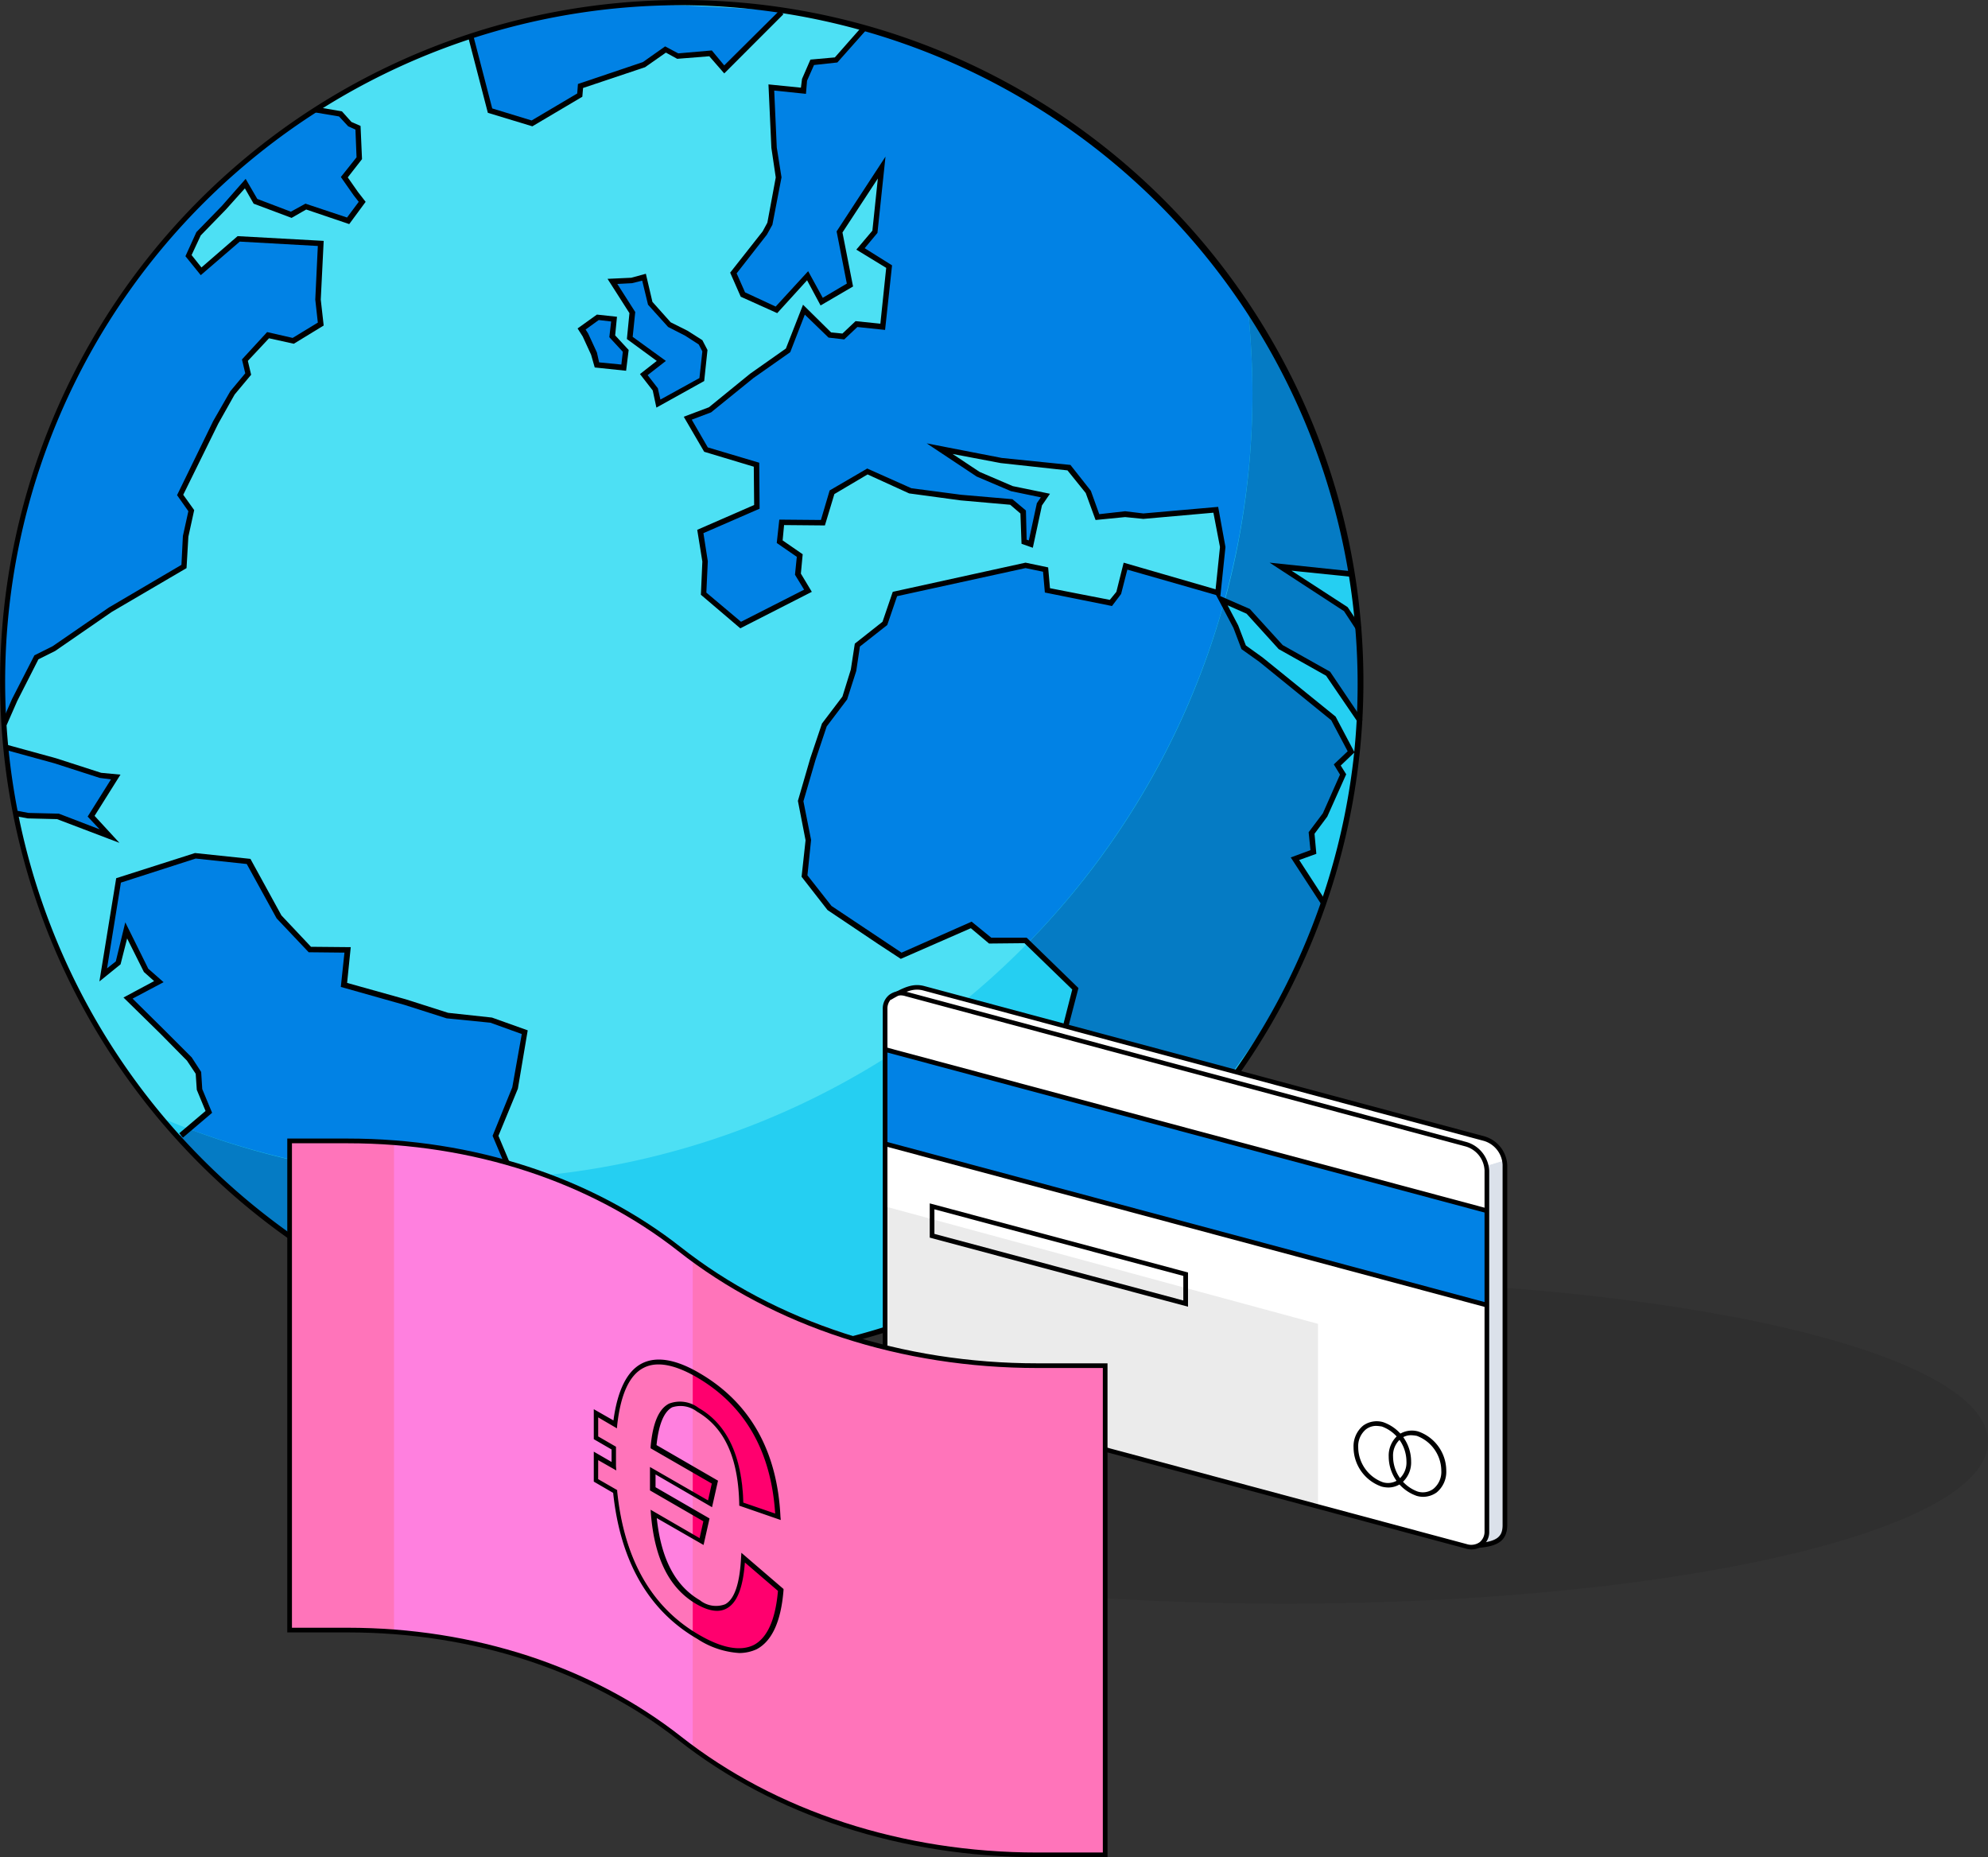 <svg id="_09" data-name="09" xmlns="http://www.w3.org/2000/svg" width="199.682" height="186.521" viewBox="0 0 199.682 186.521">
  <rect x="0" y="0" width="199.682" height="186.521" fill="#333333" stroke="none"/>
  <path id="路径_11628" data-name="路径 11628" d="M149.642,206.33c39,0,70.623-7.284,70.623-16.269s-31.619-16.269-70.623-16.269-70.624,7.283-70.624,16.269S110.637,206.33,149.642,206.33Z" transform="translate(-20.583 -45.27)" fill="rgba(0,0,0,0.08)"/>
  <path id="路径_11629" data-name="路径 11629" d="M68.6,136.736A68.189,68.189,0,1,0,.413,68.547,68.189,68.189,0,0,0,68.6,136.736Z" transform="translate(-0.108 -0.093)" fill="#4de0f4"/>
  <path id="路径_11630" data-name="路径 11630" d="M63.934,3.794l1.942,7.4,4.177,1.172,4.727-2.711.257-.806,6.485-2.162,1.905-1.722,1.429.769h3.261l1.429,1.612L95.518,1.3S82.84.35,79.506.68c-3.371.366-7.8,1.1-7.8,1.1L65.656,3.355Z" transform="translate(-16.654 -0.159)" fill="#0182e5"/>
  <path id="路径_11631" data-name="路径 11631" d="M111.152,3.875l-2.675,3.151-2.528.256-.806,1.356V9.995h-3.3l.183,5.789.512,2.968-.916,4.8-3.591,4.69.879,2.528,3.445,1.319,3-3.224,1.575,2.272,2.821-1.466-1.026-5.386,4.433-7.035-.916,6.742L110.9,25.9l2.785,1.759-.549,6.119-2.565-.293-1.356,1.209h-1.429L105,32.2l-1.466,3.994-7.548,5.826-2.418.989,1.8,3.041,5.057,1.612-.073,4.03-5.606,2.821.476,2.711-.183,3.151,3.737,3.261,6.889-3.334-1.063-1.576.11-1.832-2.052-1.576.146-1.685,4.324-.22.769-2.931,3.591-2.052,4.324,1.832,9.929,1.1,1.282,1.026.183,2.931.66.366.879-4.067.586-.953-3.408-.623-2.088-.989-1.5-.623-3.994-2.345,5.387.879,4.36.586,3.884.366,1.576,2.308.989,2.675,2.6-.256,1.8.073,4.581-.22,2.968-.183.7,3.664-.66,4.544-8.941-2.528-.769,2.418-.916,1.246-6.339-1.319-.257-2.015-1.942-.33L114.23,60.852l-1.1,2.895L110.31,65.8l-.33,2.382L109.32,71l-2.088,2.675-2.6,7.8.952,3.811-.4,3.59,2.418,3.591,7.072,4.653,7.071-3.224,1.979,1.833,3.664-.037,5.02,4.727-1.5,5.129,4.434,6.742-1.063,3.445,4.91,3.884S153.949,104.2,157.21,92.034l-2.858-4.544,1.942-.806-.257-1.869,1.8-2.565,1.246-3.188-.477-1.026,1.319-1.172-1.648-3.738-9.087-6.779-2.162-4.873,2.748,1.026,3.408,3.847,4.4,2.345L160.8,73.42v-5.13l-.183-4.214-1.283-1.832-6.559-4.324,7.292.733-.512-3.884-2.125-7.108-2.272-6.119-2.235-4.434-2.272-3.921-3.884-5.533-3.738-4.287L139.293,19.7l-3.371-3.115L132,13.622l-3.518-2.308L125.3,9.482,121.375,7.5l-3.848-1.576-3.884-1.319Z" transform="translate(-24.372 -1.01)" fill="#0182e5"/>
  <path id="路径_11632" data-name="路径 11632" d="M83.257,38.2l1.722,3v2.565l3.188,2.382-1.649,1.319.953,1.5.366,1.576,4.214-2.492.4-2.858-.4-1.136L88.79,42.372,87.031,40.32l-.513-2.455-1.429.293Z" transform="translate(-21.687 -9.863)" fill="#0182e5"/>
  <path id="路径_11633" data-name="路径 11633" d="M80.828,43.068l1.392.22L82.074,44.9l1.172,1.539v1.685l-2.675-.293L79.143,44.57,79,44.24Z" transform="translate(-20.578 -11.219)" fill="#0182e5"/>
  <path id="路径_11634" data-name="路径 11634" d="M32.147,14.875l2.345.44.843.953.7.55.22,2.711-1.429,2.125,1.722,2.528L35.115,26.05l-4.1-1.466-1.5.769-3.664-1.209-1.026-1.685L20.165,27.3l-.953,2.089,1.209,1.759,3.737-3.224,8.281.4L32.11,33.6l.073,2.748-2.638,1.685-2.382-.513-2.308,2.345.073,1.576-1.466,1.869-5.13,9.966.22.733.769,1.209L18.7,57.891l-.147,2.931-8.281,4.837L6.5,68.151,5.252,69.1l-1.429.843L.562,76.835V68.261l.989-8.391L3.384,52.4l2.052-5.716,2.162-4.8,3-5.5,3.518-5.02,2.895-3.554,3.737-3.994,3.481-3.261,3.847-3.078Z" transform="translate(-0.146 -3.875)" fill="#0182e5"/>
  <path id="路径_11635" data-name="路径 11635" d="M.811,101.484,5.9,102.876l3.627,1.356,2.162.22-2.235,3.884,1.759,2.381-2.308-1.245L6.124,108.41l-2.931-.073-1.356-.11Z" transform="translate(-0.211 -26.435)" fill="#0182e5"/>
  <path id="路径_11636" data-name="路径 11636" d="M14.038,127.866l1.026-5.753.55-3.518,7.878-2.345,5.166.586,2.931,5.459,3.078,3.371,3.884.073-.33,3.517,9.124,2.492,2.162.733,3.481.366,3.371,1.209-.916,5.569-1.905,4.727,1.832,4.763-4.031,3,4.25,5.276.586,5.9.513,1.869-7.035-2.015-8.171-3.371-6.339-3.774-6.192-4.544-4.8-4.214-2.638-2.711,3.114-2.748-.953-2.272v-1.246l-1.209-2.015-4.4-4.03L16.457,130.5l3.078-1.576-1.282-1.319-1.942-3.994-.769,3.334-1.466,1.209Z" transform="translate(-3.657 -30.282)" fill="#0182e5"/>
  <path id="路径_11637" data-name="路径 11637" d="M131.1,41.681a84.757,84.757,0,0,1,.476,8.647,79.01,79.01,0,0,1-109.41,72.879A68.141,68.141,0,0,0,131.1,41.681Z" transform="translate(-5.774 -10.857)" fill="#25cff2"/>
  <path id="路径_11638" data-name="路径 11638" d="M166.464,107.661l1.942-.807-.257-1.868,1.8-2.565,1.246-3.187-.476-1.026,1.319-1.172L170.385,93.3,161.3,86.519l-2.015-4.507a78.81,78.81,0,0,1-19.64,34.04l4.836,4.544-1.5,5.13,4.433,6.741-1.063,3.445,4.91,3.884s9.526-9.966,14.986-20.189a73.023,73.023,0,0,0,3-7.218c0-.073.036-.109.036-.183Z" transform="translate(-36.375 -21.363)" fill="#057bc4"/>
  <path id="路径_11639" data-name="路径 11639" d="M168.658,41.73a83.816,83.816,0,0,1,.476,8.647,79.738,79.738,0,0,1-2.785,20.849l2.492.916,3.408,3.847,4.4,2.345,3.224,4.727v-5.13l-.183-4.214L178.4,71.885l-6.669-4.1,7.292.733-.4-2.821c-.146-.733-.33-1.5-.513-2.235l-1.759-5.9-1.979-5.276c-.33-.769-.7-1.576-1.063-2.345L172.1,47.556a13.542,13.542,0,0,0-.7-1.246l-.989-1.685c-.512-.879-1.063-1.722-1.612-2.565Z" transform="translate(-43.332 -10.87)" fill="#057bc4"/>
  <path id="路径_11640" data-name="路径 11640" d="M25.212,153.262l-.916.806c1.356,1.5,2.785,2.931,4.25,4.324l3,2.638c.037.037.073.037.11.073l6.156,4.507c.037.036.073.036.11.073l4.47,2.675q1.7.934,3.518,1.759l5.753,2.382c.44.146.916.33,1.356.476l5.936,1.722c.147.036.256.073.4.109l-.513-1.869-.586-5.9-4.25-5.276,4.031-3-.22-.512c-1.539.073-3.115.146-4.69.146A78.529,78.529,0,0,1,25.212,153.262Z" transform="translate(-6.329 -39.923)" fill="#057bc4"/>
  <path id="路径_11641" data-name="路径 11641" d="M138.525,119.267l-4.69-3.847,1.282-3.371-4.544-6.559,1.319-5.166-4.8-4.653-3.554.036-1.832-1.539-7.035,3.078-2.236-1.466-5.13-3.444L104.706,89l.4-3.664-.77-3.957,1.246-4.287,1.172-3.481L108.81,70.9l.842-2.711.4-2.6,2.784-2.2,1.026-3,.147-.037L127.2,57.454l2.272.476.183,2.089,6.009,1.173.66-.806.733-2.931,9.234,2.675.44-4.25-.66-3.444-7.035.623-1.833-.183-2.968.293-.989-2.711-1.832-2.272-6.705-.733-4.837-.916,2.712,1.8,3.334,1.429,3.737.769-.806,1.173-.916,4.25-1.136-.4-.11-3.041-1.026-.879-4.984-.44-5.166-.7-4.177-1.905L108,50.565l-.952,3.151-4.1-.037-.146,1.539,2.015,1.392-.183,1.942,1.1,1.832L98.55,64.049l-3.958-3.371.146-3.334-.513-3.188,5.716-2.492-.036-3.847-4.983-1.5L92.871,42.8l2.528-.953,4.14-3.371,3.591-2.528,1.722-4.4,2.821,2.785,1.136.11,1.319-1.246,2.491.257.586-5.606-3-1.832,1.612-1.905.549-5.24-3.554,5.423,1.063,5.423-3.261,1.905-1.356-2.528-3,3.3-3.664-1.649-1.063-2.418,3.261-4.14.476-.879.843-4.543-.44-2.968-.293-6.376,3.261.33.11-.879.843-1.942,2.454-.22,2.712-3.078.4.366L108.3,7.219l-2.345.256-.7,1.576-.11,1.319-3.188-.33.257,5.716.476,3-.916,4.763-.55.989L98.184,28.4l.843,1.905,3.078,1.429,3.261-3.554,1.466,2.675,2.418-1.429-1.026-5.24,4.91-7.511-.807,7.658-1.282,1.539,2.748,1.722-.7,6.486-2.785-.293-1.319,1.246-1.576-.183-2.382-2.308-1.465,3.774-3.7,2.6-4.25,3.444-1.942.733,1.612,2.785,5.166,1.539.037,4.617-5.643,2.455.44,2.821-.146,3.151,3.481,2.931,6.338-3.224-.916-1.5.183-1.8-2.015-1.392.257-2.345,4.178.037.879-2.968L111.3,48l4.433,1.979,5.02.66,5.13.44,1.356,1.136.073,2.931.22.073.806-3.737.4-.586-3-.623-3.445-1.466-5.02-3.334,7.548,1.466,6.889.7,2.052,2.6.843,2.345,2.6-.293,1.833.22,7.511-.66.733,4.03-.513,4.947-9.343-2.675L136.8,60.6l-.916,1.209-6.742-1.356-.183-2.089L127.2,58l-12.9,2.821-.989,2.895-2.748,2.162-.366,2.455-.916,2.858-2.052,2.711L106.1,77.277l-1.209,4.141.77,3.884-.367,3.554,2.418,3.078,7.036,4.69,7.035-3.115,1.978,1.612h3.554l5.2,5.057-1.356,5.2,4.544,6.595-1.209,3.3,4.4,3.59Z" transform="translate(-24.192 -0.945)"/>
  <path id="路径_11642" data-name="路径 11642" d="M181.164,83.192l-1.246-1.905-7.475-4.873,8.354.879-.073.55-6.082-.623,5.642,3.664L181.64,82.9Z" transform="translate(-44.919 -19.905)"/>
  <path id="路径_11643" data-name="路径 11643" d="M175.735,111.856l-3.078-4.726,1.979-.733-.183-1.8,1.429-1.9,1.722-3.885-.623-1.026,1.393-1.319-1.649-3.114-7.218-5.863-1.8-1.282-.806-2.125-1.8-3.408,3.445,1.5,3.3,3.627,4.763,2.675,3.261,4.837-.439.293-3.225-4.727-4.763-2.675-3.224-3.554-1.906-.843,1.063,2.015.77,2.015,1.685,1.209,7.329,5.936,1.9,3.591L177.677,97.9l.549.879-1.9,4.25-1.282,1.722.183,2.015-1.722.623,2.711,4.177Z" transform="translate(-43.009 -21.015)"/>
  <path id="路径_11644" data-name="路径 11644" d="M87.424,50.619,87.057,48.9l-1.282-1.649,1.686-1.319-3-2.2.256-2.6-2.2-3.444,2.382-.11,1.466-.4.66,2.821,1.832,2.052,1.685.843,1.5.953.513.989-.33,3.115Zm-.879-3.261,1.026,1.319.256,1.136,3.921-2.162.293-2.675-.366-.7L90.318,43.4,88.6,42.521l-2.015-2.235-.586-2.418-1.026.256L83.5,38.2l1.8,2.821-.257,2.492,3.334,2.418Z" transform="translate(-21.494 -9.683)"/>
  <path id="路径_11645" data-name="路径 11645" d="M83.324,48.364l-3.151-.33-.366-1.282-.843-1.832-.513-.806,1.942-1.392,2.015.22-.183,1.869,1.356,1.466Zm-2.711-.843,2.235.22.147-1.282-1.356-1.466.183-1.576-1.246-.147-1.319.953.256.4.879,1.905Z" transform="translate(-20.436 -11.128)"/>
  <path id="路径_11646" data-name="路径 11646" d="M70.036,13.05l-4.47-1.356L63.587,4.073l.513-.147,1.905,7.328,3.957,1.209,4.58-2.711.073-.953,6.522-2.2,2.235-1.576,1.319.7,3.371-.293,1.246,1.5L94.879,1.4l.367.4L89.309,7.737l-1.5-1.722-3.224.256-1.136-.623L81.358,7.114,75.129,9.2l-.073.879Z" transform="translate(-16.564 -0.364)"/>
  <path id="路径_11647" data-name="路径 11647" d="M.728,76.6l-.513-.22L1.277,73.96,3.512,69.6l1.832-.916L10.987,64.8l7.292-4.287.147-2.895.55-2.492-1.136-1.612,3.627-7.438,1.722-3,1.5-1.8-.33-1.392,2.528-2.748,2.565.586,2.528-1.539-.256-2.308.256-5.386-7.841-.44L20.221,31.42l-1.539-1.905,1.1-2.418,2.565-2.638,2.382-2.711L25.9,23.762l3.371,1.282,1.466-.806,4.177,1.392,1.173-1.576-.513-.66-1.282-1.832,1.576-1.979-.11-2.785-.733-.33-.916-.989-2.382-.4.11-.55,2.565.44.953,1.063.916.4.147,3.334L34.987,21.6l1.026,1.466.769.989L35.134,26.29,30.81,24.825l-1.466.843-3.811-1.429L24.654,22.7l-1.905,2.125-2.528,2.6L19.3,29.4l.989,1.246L23.921,27.5l8.647.476-.293,5.9.293,2.6-3,1.832-2.492-.55-2.125,2.272.33,1.392L23.628,43.4l-1.649,2.931-3.518,7.145,1.1,1.539-.586,2.675-.183,3.151-7.511,4.4L5.6,69.16,3.915,70,1.79,74.18Z" transform="translate(-0.056 -3.784)"/>
  <path id="路径_11648" data-name="路径 11648" d="M12.179,110.994l-6.266-2.382-2.931-.073-1.209-.22.11-.549,1.173.22,3.041.073,4.1,1.576-1.209-1.282,2.345-3.738-1.136-.146-4.544-1.466L.711,101.65l.147-.512L5.8,102.494l4.543,1.466,1.942.183-2.6,4.141Z" transform="translate(-0.185 -26.345)"/>
  <path id="路径_11649" data-name="路径 11649" d="M56.291,164.879l-.55-1.356-.44-5.972-4.507-5.423,4.177-3.188-1.979-4.69,1.979-4.873.953-5.35-3.151-1.136-4.4-.439-4.25-1.356-6.376-1.8.366-3.444-3.591-.037L31.3,122.412l-3-5.459-5.13-.549-7.511,2.418-1.392,8.611.879-.7.953-3.921,2.308,4.654,1.539,1.356-3.115,1.649,3.188,3.151,2.748,2.748.953,1.466.11,1.722.989,2.381-2.931,2.492-.366-.44,2.638-2.235-.879-2.125-.11-1.612-.879-1.319-2.638-2.675-3.737-3.664,3.078-1.648-1.026-.916-1.685-3.371-.66,2.6-2.125,1.722,1.686-10.369,7.914-2.528,5.569.586,3.115,5.679,2.968,3.151,3.994.037-.366,3.59,5.9,1.649,4.25,1.356,4.4.476,3.591,1.283-.989,5.862L53.58,144.25l2.052,4.873-4.067,3.114,4.287,5.093.4,6.083.55,1.246Z" transform="translate(-3.515 -30.178)"/>
  <path id="路径_11650" data-name="路径 11650" d="M68.605,136.936a68.678,68.678,0,0,1-7.255-.367A68.47,68.47,0,1,1,136.575,75.6a68.483,68.483,0,0,1-67.969,61.337ZM68.422.521a67.939,67.939,0,1,0,67.6,75.041l.257.037-.257-.037A68.21,68.21,0,0,0,68.422.521Z" transform="translate(0 0)"/>
  <path id="路径_11651" data-name="路径 11651" d="M120.2,136.286V172.51l.438,1.375.782.844.875.438,56.288,15.065,1.219-.063,1.407-.281.781-.469.407-.751.031-36.754-.625-1.656-.751-.688-.844-.344L123.635,134.1l-1.266.17-1.594.8Z" transform="translate(-31.31 -34.931)" fill="#fff"/>
  <path id="路径_11652" data-name="路径 11652" d="M120.409,142.679l60.226,15.971v9.438l-60.226-16Z" transform="translate(-31.365 -37.166)" fill="#0182e5"/>
  <path id="路径_11653" data-name="路径 11653" d="M201.591,158.14l1.625-.5.156,1.063v35.63l-.281,1.094-.594.469-1.251.469h-.625l.719-.626.25-.719.031-.781Z" transform="translate(-52.26 -41.063)" fill="#dbe1ea"/>
  <path id="路径_11654" data-name="路径 11654" d="M120.409,135.537l.907-.656.937-.688,1.438-.094,1,.219,56.256,15,.907.938.469,1.25-1.625.5-.75-1.469-.75-.625-.969-.344L122.1,134.724l-.375.063Z" transform="translate(-31.365 -34.931)" fill="#fff"/>
  <path id="路径_11655" data-name="路径 11655" d="M179.033,190.672a1.952,1.952,0,0,1-.594-.094l-56.288-15.1a3.169,3.169,0,0,1-2.25-2.875V136.416a1.753,1.753,0,0,1,.688-1.469,1.976,1.976,0,0,1,1.688-.282l56.288,15.1a3.169,3.169,0,0,1,2.25,2.875V188.86a1.754,1.754,0,0,1-.688,1.469A1.893,1.893,0,0,1,179.033,190.672Zm-.469-.532a1.472,1.472,0,0,0,1.282-.187,1.354,1.354,0,0,0,.5-1.094V152.605a2.63,2.63,0,0,0-1.906-2.406l-56.288-15.1a1.472,1.472,0,0,0-1.282.188,1.354,1.354,0,0,0-.5,1.094v36.254a2.632,2.632,0,0,0,1.906,2.407Z" transform="translate(-31.233 -35.06)"/>
  <path id="路径_11656" data-name="路径 11656" d="M120.218,142.214l-.121.453,60.436,16.193.121-.453Z" transform="translate(-31.284 -37.045)"/>
  <path id="路径_11657" data-name="路径 11657" d="M120.251,155.034l-.121.453,60.437,16.193.121-.453Z" transform="translate(-31.292 -40.384)"/>
  <path id="路径_11658" data-name="路径 11658" d="M152.223,173.806l-25.941-6.938V163.43l25.941,6.938Zm-25.472-7.313,25,6.688v-2.469l-25-6.688Z" transform="translate(-32.895 -42.571)"/>
  <path id="路径_11659" data-name="路径 11659" d="M187.346,199.673a2.771,2.771,0,0,1-.688-.094,4.185,4.185,0,0,1-2.813-3.938,2.682,2.682,0,0,1,.969-2.187,2.335,2.335,0,0,1,2-.344,4.184,4.184,0,0,1,2.813,3.938,2.685,2.685,0,0,1-.969,2.187A2.2,2.2,0,0,1,187.346,199.673Zm-1.219-6.188a1.7,1.7,0,0,0-1.032.344,2.2,2.2,0,0,0-.782,1.813,3.762,3.762,0,0,0,2.469,3.5,1.774,1.774,0,0,0,1.594-.281,2.2,2.2,0,0,0,.782-1.813,3.763,3.763,0,0,0-2.469-3.5A4.416,4.416,0,0,0,186.127,193.485Z" transform="translate(-47.889 -50.28)"/>
  <path id="路径_11660" data-name="路径 11660" d="M192.09,200.941a2.369,2.369,0,0,1-.657-.094,4.184,4.184,0,0,1-2.812-3.938,2.682,2.682,0,0,1,.969-2.187,2.336,2.336,0,0,1,2-.344,4.184,4.184,0,0,1,2.812,3.938,2.685,2.685,0,0,1-.969,2.187A2.37,2.37,0,0,1,192.09,200.941Zm-1.219-6.188a1.7,1.7,0,0,0-1.031.344,2.2,2.2,0,0,0-.782,1.813,3.762,3.762,0,0,0,2.469,3.5,1.774,1.774,0,0,0,1.594-.281,2.2,2.2,0,0,0,.782-1.813,3.763,3.763,0,0,0-2.469-3.5A4.415,4.415,0,0,0,190.871,194.753Z" transform="translate(-49.133 -50.611)"/>
  <path id="路径_11661" data-name="路径 11661" d="M179.962,190.307l-.032-.469c1.844-.187,2.438-.625,2.438-1.813V151.833a2.63,2.63,0,0,0-1.906-2.406l-56.288-15.1c-1.063-.281-1.938.188-3.25.938l-.219-.407c1.375-.75,2.344-1.313,3.594-.969l56.288,15.1a3.17,3.17,0,0,1,2.25,2.875v36.192C182.806,189.713,181.712,190.151,179.962,190.307Z" transform="translate(-31.442 -34.851)"/>
  <path id="路径_11662" data-name="路径 11662" d="M163.65,175.623l-43.631-11.832v18.2l43.631,12.117Z" transform="translate(-31.263 -42.666)" fill="rgba(0,0,0,0.08)"/>
  <path id="路径_11663" data-name="路径 11663" d="M121.3,177.539s-14.265.658-22.072-1.85a128.636,128.636,0,0,1-12.321-4.546l-5.863-3.48-4.985-3.637-4.922-2.947L66.4,158.915l-8.716-2.633-5.675-.941-7.556-.376H39.314v49.1h5.267l6.584.314,5.863.878,5.2,1.317,5.142,1.85,5.142,2.508L75.871,213l2.6,1.912,3.512,2.508,5.8,3.261,5.957,2.477,7.054,2.006,7.054,1.129,6.616.345H121.3Z" transform="translate(-10.241 -40.366)" fill="#ff74ba"/>
  <path id="路径_11664" data-name="路径 11664" d="M83.522,166.816V216.04s-13.011-9.97-20.536-10.221c0,0-7.493-1.536-9.468-1.568V154.965s9.5.753,15.739,3.606,8.9,4.389,8.9,4.389Z" transform="translate(-13.941 -40.366)" fill="#ff80df"/>
  <path id="路径_11665" data-name="路径 11665" d="M99.668,207.783c-.5,5.957-3.323,7.587-8.277,4.734-4.891-2.822-7.681-7.776-8.371-14.611l-1.944-1.128V194.3l1.787,1.035a8.507,8.507,0,0,1-.031-.878V194.4a7.361,7.361,0,0,1,.031-.847l-1.787-1.035v-2.477l1.944,1.129c.69-6.051,3.48-7.776,8.34-4.954,4.985,2.885,7.713,7.744,8.057,14.234l-3.668-1.285c-.094-4.765-1.6-7.87-4.358-9.469-2.634-1.5-4.076-.314-4.452,3.7l6.145,3.543-.5,2.194-5.769-3.323v1.818l5.393,3.1-.5,2.194-4.8-2.79c.376,4.452,1.85,7.337,4.483,8.873,2.759,1.6,4.264.189,4.484-4.483Z" transform="translate(-21.119 -48.162)" fill="#ff006e"/>
  <path id="路径_11666" data-name="路径 11666" d="M90.711,208.515c-2.195-1.6-3.449-4.359-3.794-8.4l3.794,2.195V199.83l-3.888-2.258v-1.818l3.888,2.258v-2.477l-3.794-2.195c.345-3.669,1.6-4.954,3.794-4.044v-3.543c-4.452-2.258-7.023-.439-7.65,5.33l-1.944-1.128v2.477l1.787,1.035a7.65,7.65,0,0,0-.031.847v.063a8.219,8.219,0,0,0,.031.878l-1.787-1.035v2.477l1.944,1.128c.658,6.49,3.2,11.287,7.65,14.172Z" transform="translate(-21.13 -48.141)" fill="#ff74ba"/>
  <path id="路径_11667" data-name="路径 11667" d="M121.444,226.8H114.39c-13.638,0-26.461-4.17-36.087-11.757-8.873-6.96-20.63-10.817-33.171-10.817H39.019v-49.6H45.1c12.635,0,24.518,3.888,33.453,10.911,9.562,7.525,22.292,11.663,35.8,11.663h7.054v49.6ZM39.489,203.756H45.1c12.635,0,24.518,3.888,33.453,10.911,9.562,7.525,22.292,11.663,35.8,11.663h6.584V177.67h-6.584c-13.639,0-26.462-4.169-36.087-11.757C69.4,158.953,57.642,155.1,45.1,155.1H39.489Z" transform="translate(-10.164 -40.278)"/>
  <path id="路径_11668" data-name="路径 11668" d="M95.262,214.114a8.624,8.624,0,0,1-4.2-1.411c-4.891-2.822-7.744-7.776-8.465-14.673L80.651,196.9v-3.01l1.787,1.035v-1.254l-1.787-1.035v-3.01l1.975,1.128c.408-3.041,1.379-4.985,2.884-5.737,1.442-.721,3.386-.407,5.738.972,5.079,2.947,7.838,7.807,8.152,14.422l.031.345-4.169-1.442v-.157c-.095-4.64-1.474-7.681-4.233-9.281a2.728,2.728,0,0,0-2.508-.439c-.815.439-1.348,1.693-1.568,3.794l6.176,3.574-.6,2.665-5.675-3.292v1.285l5.424,3.136-.6,2.664-4.7-2.7c.439,4.107,1.85,6.8,4.327,8.246a2.582,2.582,0,0,0,2.54.407c.941-.5,1.473-2.1,1.6-4.7l.031-.47,4.233,3.637v.126c-.251,3.136-1.16,5.11-2.7,5.926A4.211,4.211,0,0,1,95.262,214.114ZM81.09,196.651l1.913,1.1v.125c.69,6.8,3.449,11.664,8.246,14.423,2.32,1.348,4.17,1.662,5.487,1,1.348-.721,2.163-2.539,2.415-5.424l-3.323-2.853c-.189,2.539-.784,4.044-1.819,4.609-.784.439-1.787.282-3.01-.408-2.728-1.568-4.233-4.515-4.609-9.061l-.031-.439,4.922,2.853.376-1.693-5.361-3.1v-2.352l5.832,3.355.376-1.693-6.145-3.542v-.157c.219-2.383.815-3.794,1.85-4.327a3.086,3.086,0,0,1,2.978.439c2.853,1.63,4.358,4.828,4.484,9.5l3.2,1.1c-.407-6.27-3.041-10.879-7.9-13.7-2.226-1.285-4.013-1.6-5.3-.941-1.442.722-2.32,2.665-2.665,5.738l-.031.345-1.881-1.1v1.913l1.787,1.035v1.943l.031.439-1.818-1.035Z" transform="translate(-21.009 -48.097)"/>
</svg>
